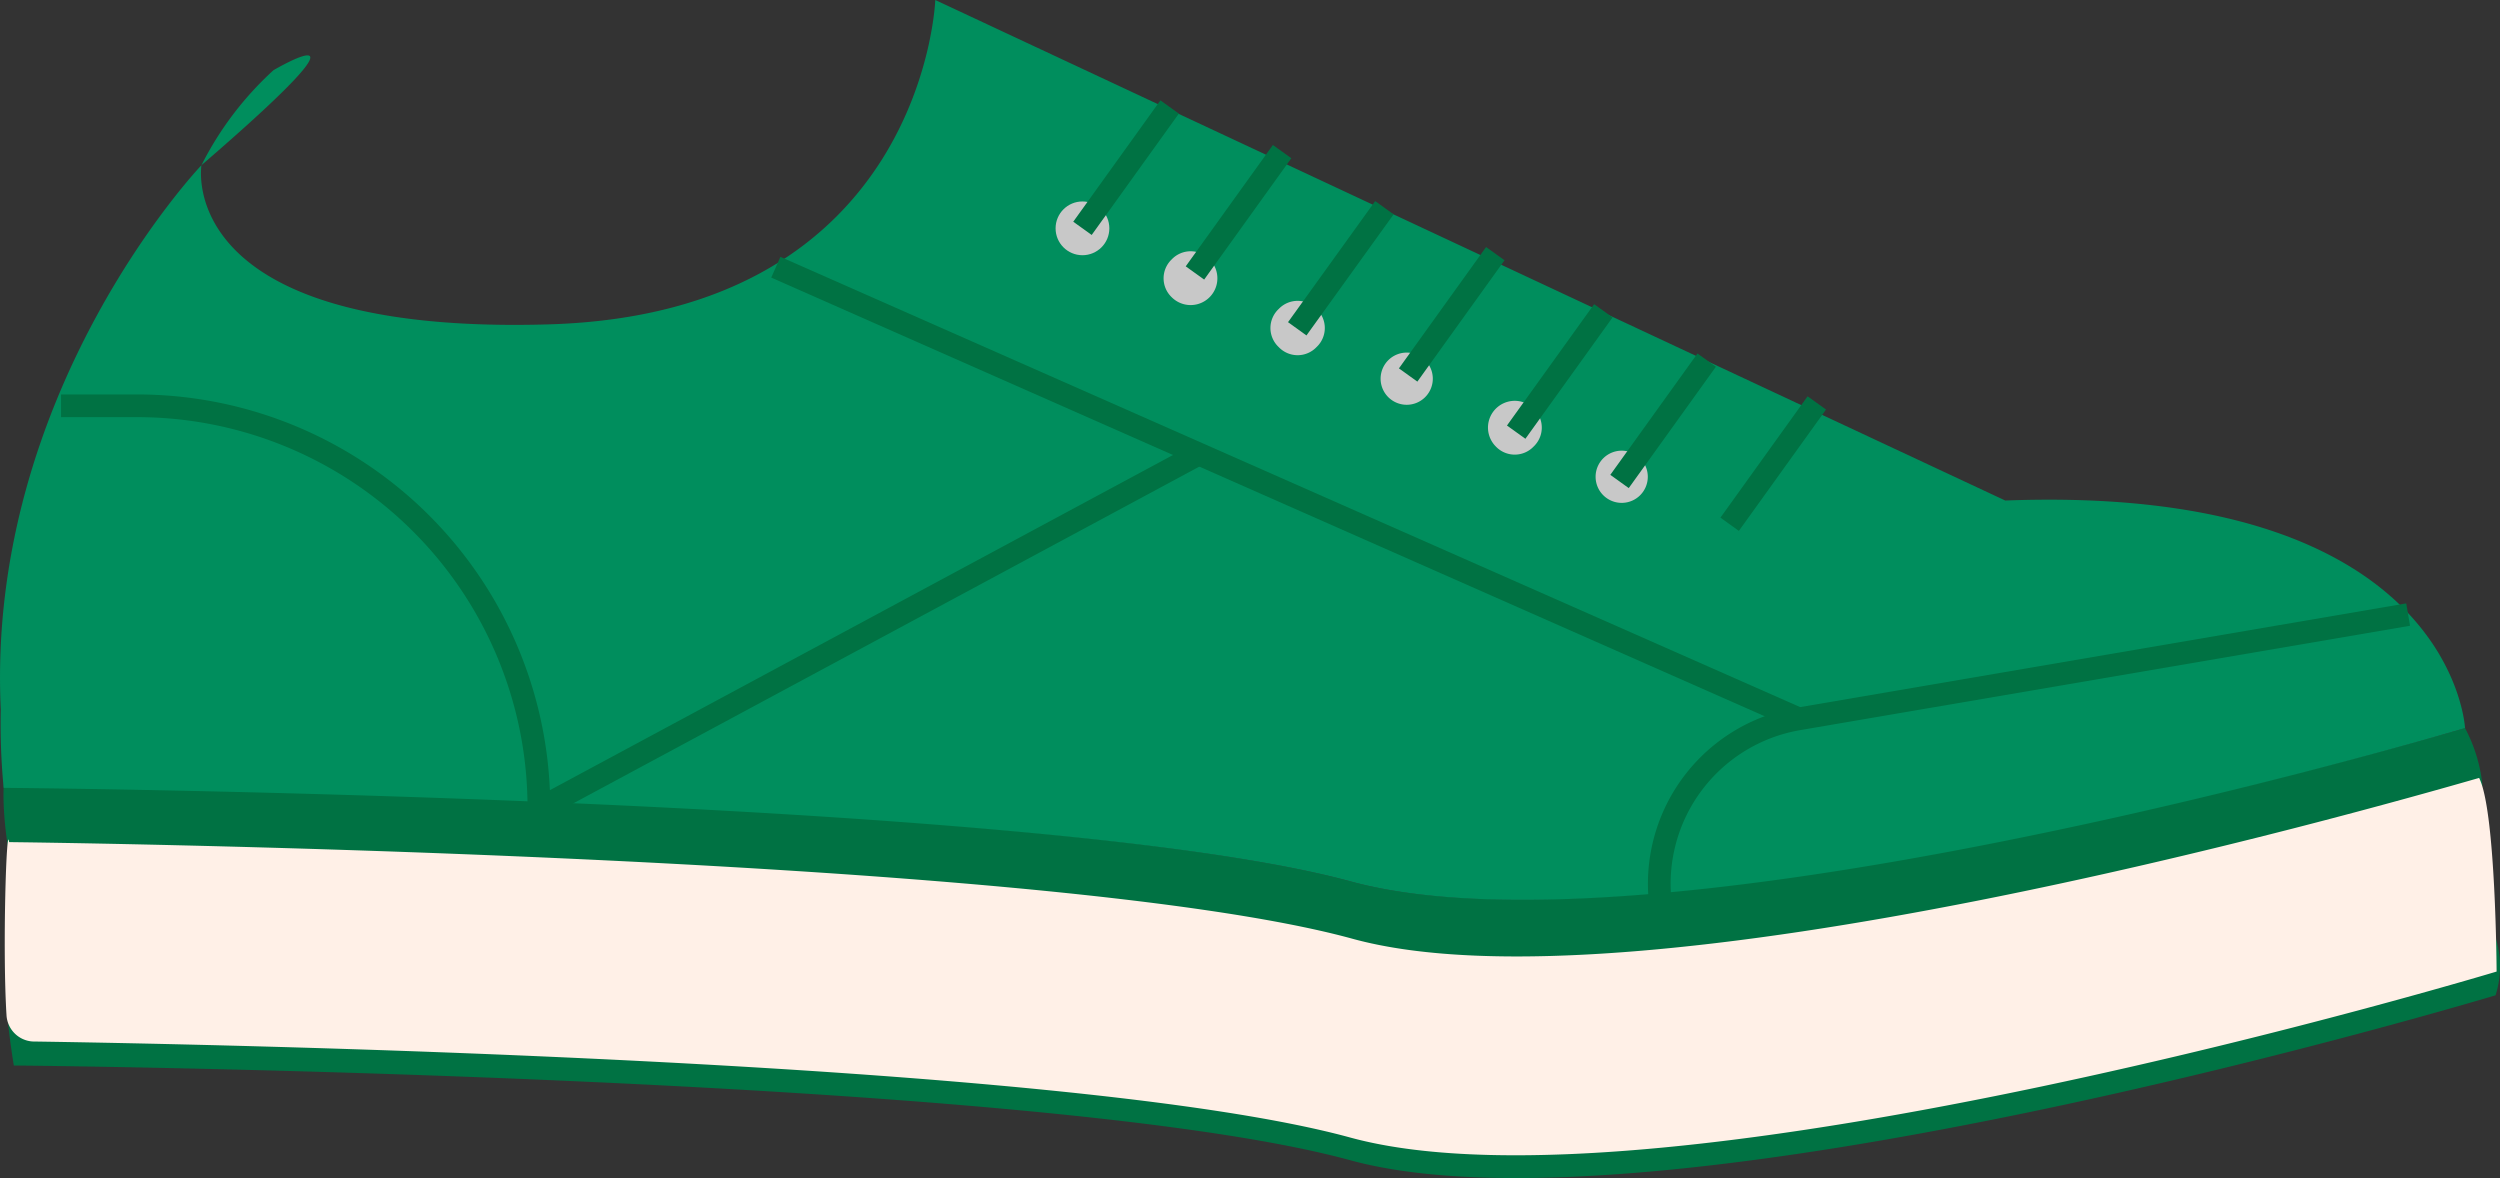 <svg xmlns="http://www.w3.org/2000/svg" viewBox="0 0 95.8 45.14"><rect x="0" y="0" width="95.8" height="45.14" fill="#333333" stroke="none"/><defs><style>.cls-1{fill:#007243;}.cls-2{fill:#fff0e7;}.cls-3{fill:#008e5d;}.cls-4{fill:none;stroke:#007243;stroke-miterlimit:10;stroke-width:0.87px;}.cls-5{fill:#c8c8c8;}</style></defs><title>Shoes</title><g id="Capa_3" data-name="Capa 3"><path class="cls-1" d="M95.13,30.1s-31.39,9.36-43.39,6.08S.31,32.48.31,32.48c-.3-1.83-.16-3.38,0-2.4,0,0,39.44.43,51.43,3.69,10.95,3,38.19-4.56,42.72-5.87A6,6,0,0,1,95.13,30.1Z"/><path class="cls-1" d="M95.63,38.14s-31.89,9.6-43.89,6.32S.53,40.83.53,40.83C.23,39,.15,37.38.31,38.36c0,0,39.44.44,51.43,3.7,10.95,3,39.21-5.23,43.74-6.53A3.67,3.67,0,0,1,95.63,38.14Z"/><path class="cls-2" d="M95.67,37.23s-31.93,9.64-43.93,6.36C40.85,40.61,7.31,40,1.25,39.91a1.07,1.07,0,0,1-1-1c-.16-2.54,0-7.49.1-6.64,0,0,39.44.43,51.43,3.69C62.69,39,90.48,31.11,95,29.81,95.64,31.06,95.67,37.23,95.67,37.23Z"/><path class="cls-3" d="M94.46,27.9l-.66.19c-4.53,1.31-31.11,8.68-42.06,5.68-12-3.26-51.6-3.58-51.6-3.58a25.55,25.55,0,0,1-.11-3C-.55,15,7.72,6.33,7.72,6.33s-1.1,6.52,13.3,6.1S35.84,0,35.84,0l41,19.18C94,18.53,94.46,27.9,94.46,27.9Z"/><path class="cls-3" d="M7.72,6.33a12.57,12.57,0,0,1,2.76-3.64S15.06,0,7.72,6.33Z"/><path class="cls-4" d="M2.34,15.55H5.25A15.4,15.4,0,0,1,20.65,31h0L45.86,17.44"/><path class="cls-4" d="M63.62,34.55h0a6.41,6.41,0,0,1,5.29-7l23.37-4"/><line class="cls-4" x1="29.73" y1="10.24" x2="68.91" y2="27.54"/><circle class="cls-5" cx="41.48" cy="8.75" r="1.03"/><path class="cls-5" d="M44.9,11.39a1,1,0,0,1,0-1.45,1,1,0,0,1,1.45,0,1,1,0,0,1-1.45,1.45Z"/><path class="cls-5" d="M49,13.3a1,1,0,0,1,0-1.46,1,1,0,0,1,1.45,0,1,1,0,0,1,0,1.46A1,1,0,0,1,49,13.3Z"/><path class="cls-5" d="M53.18,15.2a1,1,0,1,1,1.45,0A1,1,0,0,1,53.18,15.2Z"/><path class="cls-5" d="M57.32,17.11a1,1,0,1,1,1.45-1.45,1,1,0,0,1,0,1.45A1,1,0,0,1,57.32,17.11Z"/><path class="cls-5" d="M61.46,19a1,1,0,0,1,0-1.46,1,1,0,1,1,0,1.46Z"/><line class="cls-4" x1="41.48" y1="8.75" x2="44.82" y2="4.1"/><line class="cls-4" x1="45.79" y1="10.46" x2="49.13" y2="5.81"/><line class="cls-4" x1="49.71" y1="12.6" x2="53.05" y2="7.96"/><line class="cls-4" x1="53.96" y1="14.37" x2="57.3" y2="9.72"/><line class="cls-4" x1="58.1" y1="16.56" x2="61.44" y2="11.91"/><line class="cls-4" x1="62.06" y1="18.45" x2="65.4" y2="13.8"/><line class="cls-4" x1="66.28" y1="20.09" x2="69.62" y2="15.44"/></g></svg>